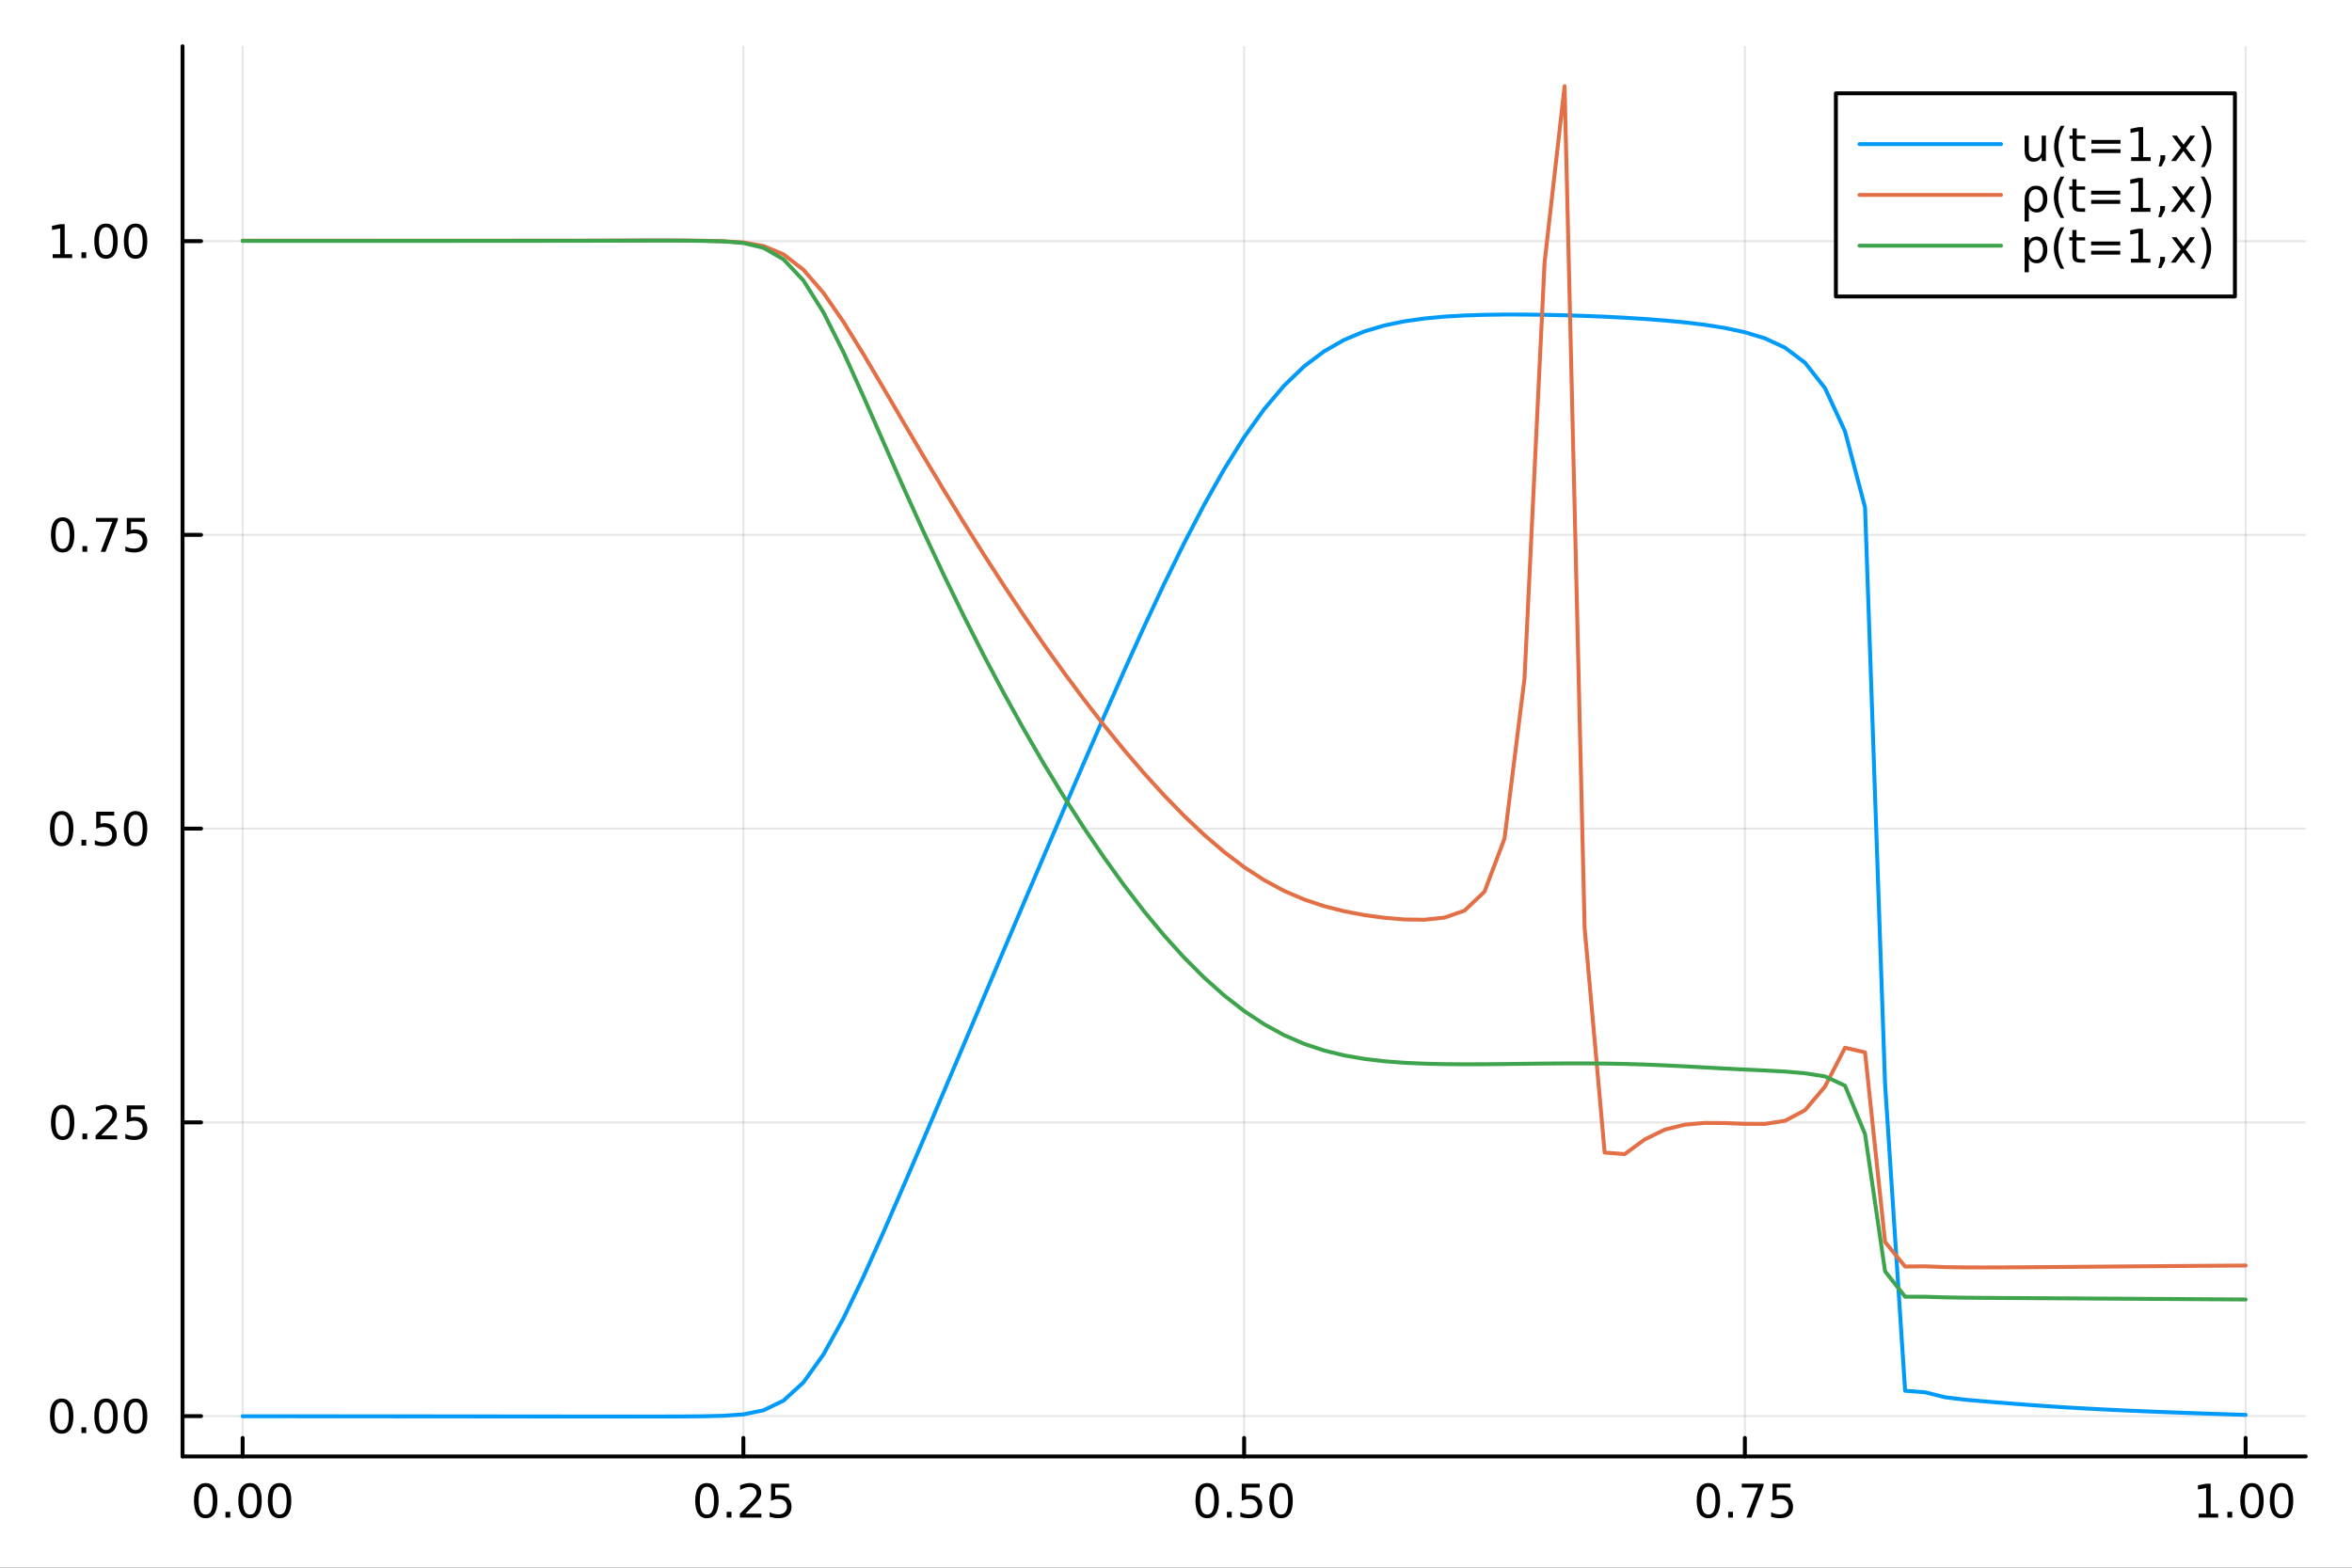 <?xml version="1.0" encoding="utf-8"?>
<svg xmlns="http://www.w3.org/2000/svg" xmlns:xlink="http://www.w3.org/1999/xlink" width="600" height="400" viewBox="0 0 2400 1600">
<rect x="0" y="0" width="2400" height="1600" fill="#333333" stroke="none"/>
<defs>
  <clipPath id="clip360">
    <rect x="0" y="0" width="2400" height="1600"/>
  </clipPath>
</defs>
<path clip-path="url(#clip360)" d="M0 1600 L2400 1600 L2400 0 L0 0  Z" fill="#ffffff" fill-rule="evenodd" fill-opacity="1"/>
<defs>
  <clipPath id="clip361">
    <rect x="480" y="0" width="1681" height="1600"/>
  </clipPath>
</defs>
<path clip-path="url(#clip360)" d="M186.274 1486.45 L2352.76 1486.45 L2352.76 47.244 L186.274 47.244  Z" fill="#ffffff" fill-rule="evenodd" fill-opacity="1"/>
<defs>
  <clipPath id="clip362">
    <rect x="186" y="47" width="2167" height="1440"/>
  </clipPath>
</defs>
<polyline clip-path="url(#clip362)" style="stroke:#000000; stroke-linecap:round; stroke-linejoin:round; stroke-width:2; stroke-opacity:0.1; fill:none" points="247.59,1486.45 247.59,47.244 "/>
<polyline clip-path="url(#clip362)" style="stroke:#000000; stroke-linecap:round; stroke-linejoin:round; stroke-width:2; stroke-opacity:0.1; fill:none" points="758.552,1486.45 758.552,47.244 "/>
<polyline clip-path="url(#clip362)" style="stroke:#000000; stroke-linecap:round; stroke-linejoin:round; stroke-width:2; stroke-opacity:0.1; fill:none" points="1269.51,1486.45 1269.51,47.244 "/>
<polyline clip-path="url(#clip362)" style="stroke:#000000; stroke-linecap:round; stroke-linejoin:round; stroke-width:2; stroke-opacity:0.1; fill:none" points="1780.48,1486.45 1780.48,47.244 "/>
<polyline clip-path="url(#clip362)" style="stroke:#000000; stroke-linecap:round; stroke-linejoin:round; stroke-width:2; stroke-opacity:0.1; fill:none" points="2291.44,1486.45 2291.44,47.244 "/>
<polyline clip-path="url(#clip360)" style="stroke:#000000; stroke-linecap:round; stroke-linejoin:round; stroke-width:4; stroke-opacity:1; fill:none" points="186.274,1486.45 2352.76,1486.45 "/>
<polyline clip-path="url(#clip360)" style="stroke:#000000; stroke-linecap:round; stroke-linejoin:round; stroke-width:4; stroke-opacity:1; fill:none" points="247.59,1486.45 247.59,1467.55 "/>
<polyline clip-path="url(#clip360)" style="stroke:#000000; stroke-linecap:round; stroke-linejoin:round; stroke-width:4; stroke-opacity:1; fill:none" points="758.552,1486.45 758.552,1467.55 "/>
<polyline clip-path="url(#clip360)" style="stroke:#000000; stroke-linecap:round; stroke-linejoin:round; stroke-width:4; stroke-opacity:1; fill:none" points="1269.51,1486.45 1269.51,1467.55 "/>
<polyline clip-path="url(#clip360)" style="stroke:#000000; stroke-linecap:round; stroke-linejoin:round; stroke-width:4; stroke-opacity:1; fill:none" points="1780.48,1486.45 1780.48,1467.55 "/>
<polyline clip-path="url(#clip360)" style="stroke:#000000; stroke-linecap:round; stroke-linejoin:round; stroke-width:4; stroke-opacity:1; fill:none" points="2291.44,1486.45 2291.44,1467.55 "/>
<path clip-path="url(#clip360)" d="M209.893 1517.37 Q206.282 1517.37 204.453 1520.93 Q202.648 1524.47 202.648 1531.6 Q202.648 1538.71 204.453 1542.27 Q206.282 1545.82 209.893 1545.82 Q213.527 1545.82 215.333 1542.27 Q217.161 1538.71 217.161 1531.6 Q217.161 1524.47 215.333 1520.93 Q213.527 1517.37 209.893 1517.37 M209.893 1513.66 Q215.703 1513.66 218.759 1518.27 Q221.837 1522.85 221.837 1531.6 Q221.837 1540.33 218.759 1544.94 Q215.703 1549.52 209.893 1549.52 Q204.083 1549.52 201.004 1544.94 Q197.949 1540.33 197.949 1531.6 Q197.949 1522.85 201.004 1518.27 Q204.083 1513.66 209.893 1513.66 Z" fill="#000000" fill-rule="nonzero" fill-opacity="1" /><path clip-path="url(#clip360)" d="M230.055 1542.97 L234.939 1542.97 L234.939 1548.85 L230.055 1548.85 L230.055 1542.97 Z" fill="#000000" fill-rule="nonzero" fill-opacity="1" /><path clip-path="url(#clip360)" d="M255.124 1517.37 Q251.513 1517.37 249.684 1520.93 Q247.879 1524.47 247.879 1531.6 Q247.879 1538.71 249.684 1542.27 Q251.513 1545.82 255.124 1545.82 Q258.758 1545.82 260.564 1542.27 Q262.393 1538.71 262.393 1531.6 Q262.393 1524.47 260.564 1520.93 Q258.758 1517.37 255.124 1517.37 M255.124 1513.66 Q260.934 1513.66 263.99 1518.27 Q267.069 1522.85 267.069 1531.6 Q267.069 1540.33 263.99 1544.94 Q260.934 1549.52 255.124 1549.52 Q249.314 1549.52 246.235 1544.94 Q243.18 1540.33 243.18 1531.6 Q243.18 1522.85 246.235 1518.27 Q249.314 1513.66 255.124 1513.66 Z" fill="#000000" fill-rule="nonzero" fill-opacity="1" /><path clip-path="url(#clip360)" d="M285.286 1517.37 Q281.675 1517.37 279.846 1520.93 Q278.041 1524.47 278.041 1531.6 Q278.041 1538.71 279.846 1542.27 Q281.675 1545.82 285.286 1545.82 Q288.92 1545.82 290.726 1542.27 Q292.555 1538.71 292.555 1531.6 Q292.555 1524.47 290.726 1520.93 Q288.92 1517.37 285.286 1517.37 M285.286 1513.66 Q291.096 1513.66 294.152 1518.27 Q297.23 1522.85 297.23 1531.6 Q297.23 1540.33 294.152 1544.94 Q291.096 1549.52 285.286 1549.52 Q279.476 1549.52 276.397 1544.94 Q273.342 1540.33 273.342 1531.6 Q273.342 1522.85 276.397 1518.27 Q279.476 1513.66 285.286 1513.66 Z" fill="#000000" fill-rule="nonzero" fill-opacity="1" /><path clip-path="url(#clip360)" d="M721.353 1517.37 Q717.742 1517.37 715.914 1520.93 Q714.108 1524.47 714.108 1531.6 Q714.108 1538.71 715.914 1542.27 Q717.742 1545.82 721.353 1545.82 Q724.988 1545.82 726.793 1542.27 Q728.622 1538.71 728.622 1531.6 Q728.622 1524.47 726.793 1520.93 Q724.988 1517.37 721.353 1517.37 M721.353 1513.66 Q727.164 1513.66 730.219 1518.27 Q733.298 1522.85 733.298 1531.6 Q733.298 1540.33 730.219 1544.94 Q727.164 1549.52 721.353 1549.52 Q715.543 1549.52 712.465 1544.94 Q709.409 1540.33 709.409 1531.6 Q709.409 1522.85 712.465 1518.27 Q715.543 1513.66 721.353 1513.66 Z" fill="#000000" fill-rule="nonzero" fill-opacity="1" /><path clip-path="url(#clip360)" d="M741.515 1542.97 L746.4 1542.97 L746.4 1548.85 L741.515 1548.85 L741.515 1542.97 Z" fill="#000000" fill-rule="nonzero" fill-opacity="1" /><path clip-path="url(#clip360)" d="M760.612 1544.91 L776.932 1544.91 L776.932 1548.85 L754.987 1548.85 L754.987 1544.91 Q757.649 1542.16 762.233 1537.53 Q766.839 1532.88 768.02 1531.53 Q770.265 1529.01 771.145 1527.27 Q772.048 1525.51 772.048 1523.82 Q772.048 1521.07 770.103 1519.33 Q768.182 1517.6 765.08 1517.6 Q762.881 1517.6 760.427 1518.36 Q757.997 1519.13 755.219 1520.68 L755.219 1515.95 Q758.043 1514.82 760.497 1514.24 Q762.95 1513.66 764.987 1513.66 Q770.358 1513.66 773.552 1516.35 Q776.747 1519.03 776.747 1523.52 Q776.747 1525.65 775.936 1527.57 Q775.149 1529.47 773.043 1532.07 Q772.464 1532.74 769.362 1535.95 Q766.261 1539.15 760.612 1544.91 Z" fill="#000000" fill-rule="nonzero" fill-opacity="1" /><path clip-path="url(#clip360)" d="M786.793 1514.29 L805.149 1514.29 L805.149 1518.22 L791.075 1518.22 L791.075 1526.7 Q792.094 1526.35 793.112 1526.19 Q794.131 1526 795.149 1526 Q800.936 1526 804.316 1529.17 Q807.695 1532.34 807.695 1537.76 Q807.695 1543.34 804.223 1546.44 Q800.751 1549.52 794.432 1549.52 Q792.256 1549.52 789.987 1549.15 Q787.742 1548.78 785.335 1548.04 L785.335 1543.34 Q787.418 1544.47 789.64 1545.03 Q791.862 1545.58 794.339 1545.58 Q798.344 1545.58 800.682 1543.48 Q803.02 1541.37 803.02 1537.76 Q803.02 1534.15 800.682 1532.04 Q798.344 1529.94 794.339 1529.94 Q792.464 1529.94 790.589 1530.35 Q788.737 1530.77 786.793 1531.65 L786.793 1514.29 Z" fill="#000000" fill-rule="nonzero" fill-opacity="1" /><path clip-path="url(#clip360)" d="M1231.82 1517.37 Q1228.21 1517.37 1226.38 1520.93 Q1224.57 1524.47 1224.57 1531.6 Q1224.57 1538.71 1226.38 1542.27 Q1228.21 1545.82 1231.82 1545.82 Q1235.45 1545.82 1237.26 1542.27 Q1239.09 1538.71 1239.09 1531.6 Q1239.09 1524.47 1237.26 1520.93 Q1235.45 1517.37 1231.82 1517.37 M1231.82 1513.66 Q1237.63 1513.66 1240.68 1518.27 Q1243.76 1522.85 1243.76 1531.6 Q1243.76 1540.33 1240.68 1544.94 Q1237.63 1549.52 1231.82 1549.52 Q1226.01 1549.52 1222.93 1544.94 Q1219.87 1540.33 1219.87 1531.6 Q1219.87 1522.85 1222.93 1518.27 Q1226.01 1513.66 1231.82 1513.66 Z" fill="#000000" fill-rule="nonzero" fill-opacity="1" /><path clip-path="url(#clip360)" d="M1251.98 1542.97 L1256.86 1542.97 L1256.86 1548.85 L1251.98 1548.85 L1251.98 1542.97 Z" fill="#000000" fill-rule="nonzero" fill-opacity="1" /><path clip-path="url(#clip360)" d="M1267.1 1514.29 L1285.45 1514.29 L1285.45 1518.22 L1271.38 1518.22 L1271.38 1526.7 Q1272.4 1526.35 1273.42 1526.19 Q1274.43 1526 1275.45 1526 Q1281.24 1526 1284.62 1529.17 Q1288 1532.34 1288 1537.76 Q1288 1543.34 1284.53 1546.44 Q1281.05 1549.52 1274.73 1549.52 Q1272.56 1549.52 1270.29 1549.15 Q1268.05 1548.78 1265.64 1548.04 L1265.64 1543.34 Q1267.72 1544.47 1269.94 1545.03 Q1272.17 1545.58 1274.64 1545.58 Q1278.65 1545.58 1280.98 1543.48 Q1283.32 1541.37 1283.32 1537.76 Q1283.32 1534.15 1280.98 1532.04 Q1278.65 1529.94 1274.64 1529.94 Q1272.77 1529.94 1270.89 1530.35 Q1269.04 1530.77 1267.1 1531.65 L1267.1 1514.29 Z" fill="#000000" fill-rule="nonzero" fill-opacity="1" /><path clip-path="url(#clip360)" d="M1307.21 1517.37 Q1303.6 1517.37 1301.77 1520.93 Q1299.97 1524.47 1299.97 1531.6 Q1299.97 1538.71 1301.77 1542.27 Q1303.6 1545.82 1307.21 1545.82 Q1310.85 1545.82 1312.65 1542.27 Q1314.48 1538.71 1314.48 1531.6 Q1314.48 1524.47 1312.65 1520.93 Q1310.85 1517.37 1307.21 1517.37 M1307.21 1513.66 Q1313.02 1513.66 1316.08 1518.27 Q1319.16 1522.85 1319.16 1531.6 Q1319.16 1540.33 1316.08 1544.94 Q1313.02 1549.52 1307.21 1549.52 Q1301.4 1549.52 1298.32 1544.94 Q1295.27 1540.33 1295.27 1531.6 Q1295.27 1522.85 1298.32 1518.27 Q1301.4 1513.66 1307.21 1513.66 Z" fill="#000000" fill-rule="nonzero" fill-opacity="1" /><path clip-path="url(#clip360)" d="M1743.28 1517.37 Q1739.67 1517.37 1737.84 1520.93 Q1736.03 1524.47 1736.03 1531.6 Q1736.03 1538.71 1737.84 1542.27 Q1739.67 1545.82 1743.28 1545.82 Q1746.91 1545.82 1748.72 1542.27 Q1750.55 1538.71 1750.55 1531.6 Q1750.55 1524.47 1748.72 1520.93 Q1746.91 1517.37 1743.28 1517.37 M1743.28 1513.66 Q1749.09 1513.66 1752.14 1518.27 Q1755.22 1522.85 1755.22 1531.6 Q1755.22 1540.33 1752.14 1544.94 Q1749.09 1549.52 1743.28 1549.52 Q1737.47 1549.52 1734.39 1544.94 Q1731.33 1540.33 1731.33 1531.6 Q1731.33 1522.85 1734.39 1518.27 Q1737.47 1513.66 1743.28 1513.66 Z" fill="#000000" fill-rule="nonzero" fill-opacity="1" /><path clip-path="url(#clip360)" d="M1763.44 1542.97 L1768.32 1542.97 L1768.32 1548.85 L1763.44 1548.85 L1763.44 1542.97 Z" fill="#000000" fill-rule="nonzero" fill-opacity="1" /><path clip-path="url(#clip360)" d="M1777.33 1514.29 L1799.55 1514.29 L1799.55 1516.28 L1787.01 1548.85 L1782.12 1548.85 L1793.93 1518.22 L1777.33 1518.22 L1777.33 1514.29 Z" fill="#000000" fill-rule="nonzero" fill-opacity="1" /><path clip-path="url(#clip360)" d="M1808.72 1514.29 L1827.07 1514.29 L1827.07 1518.22 L1813 1518.22 L1813 1526.7 Q1814.02 1526.35 1815.04 1526.19 Q1816.06 1526 1817.07 1526 Q1822.86 1526 1826.24 1529.17 Q1829.62 1532.34 1829.62 1537.76 Q1829.62 1543.34 1826.15 1546.44 Q1822.68 1549.52 1816.36 1549.52 Q1814.18 1549.52 1811.91 1549.15 Q1809.67 1548.78 1807.26 1548.04 L1807.26 1543.34 Q1809.34 1544.47 1811.57 1545.03 Q1813.79 1545.58 1816.26 1545.58 Q1820.27 1545.58 1822.61 1543.48 Q1824.95 1541.37 1824.95 1537.76 Q1824.95 1534.15 1822.61 1532.04 Q1820.27 1529.94 1816.26 1529.94 Q1814.39 1529.94 1812.51 1530.35 Q1810.66 1530.77 1808.72 1531.65 L1808.72 1514.29 Z" fill="#000000" fill-rule="nonzero" fill-opacity="1" /><path clip-path="url(#clip360)" d="M2243.51 1544.91 L2251.15 1544.91 L2251.15 1518.55 L2242.84 1520.21 L2242.84 1515.95 L2251.1 1514.29 L2255.78 1514.29 L2255.78 1544.91 L2263.42 1544.91 L2263.42 1548.85 L2243.51 1548.85 L2243.51 1544.91 Z" fill="#000000" fill-rule="nonzero" fill-opacity="1" /><path clip-path="url(#clip360)" d="M2272.86 1542.97 L2277.75 1542.97 L2277.75 1548.85 L2272.86 1548.85 L2272.86 1542.97 Z" fill="#000000" fill-rule="nonzero" fill-opacity="1" /><path clip-path="url(#clip360)" d="M2297.93 1517.37 Q2294.32 1517.37 2292.49 1520.93 Q2290.69 1524.47 2290.69 1531.6 Q2290.69 1538.71 2292.49 1542.27 Q2294.32 1545.82 2297.93 1545.82 Q2301.57 1545.82 2303.37 1542.27 Q2305.2 1538.71 2305.2 1531.6 Q2305.2 1524.47 2303.37 1520.93 Q2301.57 1517.37 2297.93 1517.37 M2297.93 1513.66 Q2303.74 1513.66 2306.8 1518.27 Q2309.88 1522.85 2309.88 1531.6 Q2309.88 1540.33 2306.8 1544.94 Q2303.74 1549.52 2297.93 1549.52 Q2292.12 1549.52 2289.04 1544.94 Q2285.99 1540.33 2285.99 1531.6 Q2285.99 1522.85 2289.04 1518.27 Q2292.12 1513.66 2297.93 1513.66 Z" fill="#000000" fill-rule="nonzero" fill-opacity="1" /><path clip-path="url(#clip360)" d="M2328.1 1517.37 Q2324.48 1517.37 2322.66 1520.93 Q2320.85 1524.47 2320.85 1531.6 Q2320.85 1538.71 2322.66 1542.27 Q2324.48 1545.82 2328.1 1545.82 Q2331.73 1545.82 2333.54 1542.27 Q2335.36 1538.71 2335.36 1531.6 Q2335.36 1524.47 2333.54 1520.93 Q2331.73 1517.37 2328.1 1517.37 M2328.1 1513.66 Q2333.91 1513.66 2336.96 1518.27 Q2340.04 1522.85 2340.04 1531.6 Q2340.04 1540.33 2336.96 1544.94 Q2333.91 1549.52 2328.1 1549.52 Q2322.29 1549.52 2319.21 1544.94 Q2316.15 1540.33 2316.15 1531.6 Q2316.15 1522.85 2319.21 1518.27 Q2322.29 1513.66 2328.1 1513.66 Z" fill="#000000" fill-rule="nonzero" fill-opacity="1" /><polyline clip-path="url(#clip362)" style="stroke:#000000; stroke-linecap:round; stroke-linejoin:round; stroke-width:2; stroke-opacity:0.1; fill:none" points="186.274,1445.3 2352.76,1445.3 "/>
<polyline clip-path="url(#clip362)" style="stroke:#000000; stroke-linecap:round; stroke-linejoin:round; stroke-width:2; stroke-opacity:0.1; fill:none" points="186.274,1145.5 2352.76,1145.5 "/>
<polyline clip-path="url(#clip362)" style="stroke:#000000; stroke-linecap:round; stroke-linejoin:round; stroke-width:2; stroke-opacity:0.1; fill:none" points="186.274,845.701 2352.76,845.701 "/>
<polyline clip-path="url(#clip362)" style="stroke:#000000; stroke-linecap:round; stroke-linejoin:round; stroke-width:2; stroke-opacity:0.1; fill:none" points="186.274,545.9 2352.76,545.9 "/>
<polyline clip-path="url(#clip362)" style="stroke:#000000; stroke-linecap:round; stroke-linejoin:round; stroke-width:2; stroke-opacity:0.1; fill:none" points="186.274,246.099 2352.76,246.099 "/>
<polyline clip-path="url(#clip360)" style="stroke:#000000; stroke-linecap:round; stroke-linejoin:round; stroke-width:4; stroke-opacity:1; fill:none" points="186.274,1486.45 186.274,47.244 "/>
<polyline clip-path="url(#clip360)" style="stroke:#000000; stroke-linecap:round; stroke-linejoin:round; stroke-width:4; stroke-opacity:1; fill:none" points="186.274,1445.3 205.172,1445.3 "/>
<polyline clip-path="url(#clip360)" style="stroke:#000000; stroke-linecap:round; stroke-linejoin:round; stroke-width:4; stroke-opacity:1; fill:none" points="186.274,1145.5 205.172,1145.5 "/>
<polyline clip-path="url(#clip360)" style="stroke:#000000; stroke-linecap:round; stroke-linejoin:round; stroke-width:4; stroke-opacity:1; fill:none" points="186.274,845.701 205.172,845.701 "/>
<polyline clip-path="url(#clip360)" style="stroke:#000000; stroke-linecap:round; stroke-linejoin:round; stroke-width:4; stroke-opacity:1; fill:none" points="186.274,545.9 205.172,545.9 "/>
<polyline clip-path="url(#clip360)" style="stroke:#000000; stroke-linecap:round; stroke-linejoin:round; stroke-width:4; stroke-opacity:1; fill:none" points="186.274,246.099 205.172,246.099 "/>
<path clip-path="url(#clip360)" d="M62.937 1431.1 Q59.325 1431.1 57.497 1434.67 Q55.691 1438.21 55.691 1445.34 Q55.691 1452.44 57.497 1456.01 Q59.325 1459.55 62.937 1459.55 Q66.571 1459.55 68.376 1456.01 Q70.205 1452.44 70.205 1445.34 Q70.205 1438.21 68.376 1434.67 Q66.571 1431.1 62.937 1431.1 M62.937 1427.4 Q68.747 1427.4 71.802 1432 Q74.881 1436.59 74.881 1445.34 Q74.881 1454.06 71.802 1458.67 Q68.747 1463.25 62.937 1463.25 Q57.126 1463.25 54.048 1458.67 Q50.992 1454.06 50.992 1445.34 Q50.992 1436.59 54.048 1432 Q57.126 1427.4 62.937 1427.4 Z" fill="#000000" fill-rule="nonzero" fill-opacity="1" /><path clip-path="url(#clip360)" d="M83.098 1456.7 L87.983 1456.7 L87.983 1462.58 L83.098 1462.58 L83.098 1456.7 Z" fill="#000000" fill-rule="nonzero" fill-opacity="1" /><path clip-path="url(#clip360)" d="M108.168 1431.1 Q104.557 1431.1 102.728 1434.67 Q100.922 1438.21 100.922 1445.34 Q100.922 1452.44 102.728 1456.01 Q104.557 1459.55 108.168 1459.55 Q111.802 1459.55 113.608 1456.01 Q115.436 1452.44 115.436 1445.34 Q115.436 1438.21 113.608 1434.67 Q111.802 1431.1 108.168 1431.1 M108.168 1427.4 Q113.978 1427.4 117.033 1432 Q120.112 1436.59 120.112 1445.34 Q120.112 1454.06 117.033 1458.67 Q113.978 1463.25 108.168 1463.25 Q102.358 1463.25 99.279 1458.67 Q96.223 1454.06 96.223 1445.34 Q96.223 1436.59 99.279 1432 Q102.358 1427.4 108.168 1427.4 Z" fill="#000000" fill-rule="nonzero" fill-opacity="1" /><path clip-path="url(#clip360)" d="M138.33 1431.1 Q134.719 1431.1 132.89 1434.67 Q131.084 1438.21 131.084 1445.34 Q131.084 1452.44 132.89 1456.01 Q134.719 1459.55 138.33 1459.55 Q141.964 1459.55 143.769 1456.01 Q145.598 1452.44 145.598 1445.34 Q145.598 1438.21 143.769 1434.67 Q141.964 1431.1 138.33 1431.1 M138.33 1427.4 Q144.14 1427.4 147.195 1432 Q150.274 1436.59 150.274 1445.34 Q150.274 1454.06 147.195 1458.67 Q144.14 1463.25 138.33 1463.25 Q132.519 1463.25 129.441 1458.67 Q126.385 1454.06 126.385 1445.34 Q126.385 1436.59 129.441 1432 Q132.519 1427.4 138.33 1427.4 Z" fill="#000000" fill-rule="nonzero" fill-opacity="1" /><path clip-path="url(#clip360)" d="M63.932 1131.3 Q60.321 1131.3 58.492 1134.87 Q56.687 1138.41 56.687 1145.54 Q56.687 1152.64 58.492 1156.21 Q60.321 1159.75 63.932 1159.75 Q67.566 1159.75 69.372 1156.21 Q71.2 1152.64 71.2 1145.54 Q71.2 1138.41 69.372 1134.87 Q67.566 1131.3 63.932 1131.3 M63.932 1127.6 Q69.742 1127.6 72.798 1132.2 Q75.876 1136.79 75.876 1145.54 Q75.876 1154.26 72.798 1158.87 Q69.742 1163.45 63.932 1163.45 Q58.122 1163.45 55.043 1158.87 Q51.987 1154.26 51.987 1145.54 Q51.987 1136.79 55.043 1132.2 Q58.122 1127.6 63.932 1127.6 Z" fill="#000000" fill-rule="nonzero" fill-opacity="1" /><path clip-path="url(#clip360)" d="M84.094 1156.9 L88.978 1156.9 L88.978 1162.78 L84.094 1162.78 L84.094 1156.9 Z" fill="#000000" fill-rule="nonzero" fill-opacity="1" /><path clip-path="url(#clip360)" d="M103.191 1158.85 L119.51 1158.85 L119.51 1162.78 L97.566 1162.78 L97.566 1158.85 Q100.228 1156.09 104.811 1151.46 Q109.418 1146.81 110.598 1145.47 Q112.844 1142.94 113.723 1141.21 Q114.626 1139.45 114.626 1137.76 Q114.626 1135 112.682 1133.27 Q110.76 1131.53 107.658 1131.53 Q105.459 1131.53 103.006 1132.3 Q100.575 1133.06 97.797 1134.61 L97.797 1129.89 Q100.621 1128.75 103.075 1128.18 Q105.529 1127.6 107.566 1127.6 Q112.936 1127.6 116.131 1130.28 Q119.325 1132.97 119.325 1137.46 Q119.325 1139.59 118.515 1141.51 Q117.728 1143.41 115.621 1146 Q115.043 1146.67 111.941 1149.89 Q108.839 1153.08 103.191 1158.85 Z" fill="#000000" fill-rule="nonzero" fill-opacity="1" /><path clip-path="url(#clip360)" d="M129.371 1128.22 L147.728 1128.22 L147.728 1132.16 L133.654 1132.16 L133.654 1140.63 Q134.672 1140.28 135.691 1140.12 Q136.709 1139.94 137.728 1139.94 Q143.515 1139.94 146.894 1143.11 Q150.274 1146.28 150.274 1151.69 Q150.274 1157.27 146.802 1160.37 Q143.33 1163.45 137.01 1163.45 Q134.834 1163.45 132.566 1163.08 Q130.32 1162.71 127.913 1161.97 L127.913 1157.27 Q129.996 1158.41 132.219 1158.96 Q134.441 1159.52 136.918 1159.52 Q140.922 1159.52 143.26 1157.41 Q145.598 1155.31 145.598 1151.69 Q145.598 1148.08 143.26 1145.98 Q140.922 1143.87 136.918 1143.87 Q135.043 1143.87 133.168 1144.29 Q131.316 1144.7 129.371 1145.58 L129.371 1128.22 Z" fill="#000000" fill-rule="nonzero" fill-opacity="1" /><path clip-path="url(#clip360)" d="M62.937 831.5 Q59.325 831.5 57.497 835.065 Q55.691 838.606 55.691 845.736 Q55.691 852.842 57.497 856.407 Q59.325 859.949 62.937 859.949 Q66.571 859.949 68.376 856.407 Q70.205 852.842 70.205 845.736 Q70.205 838.606 68.376 835.065 Q66.571 831.5 62.937 831.5 M62.937 827.796 Q68.747 827.796 71.802 832.402 Q74.881 836.986 74.881 845.736 Q74.881 854.463 71.802 859.069 Q68.747 863.652 62.937 863.652 Q57.126 863.652 54.048 859.069 Q50.992 854.463 50.992 845.736 Q50.992 836.986 54.048 832.402 Q57.126 827.796 62.937 827.796 Z" fill="#000000" fill-rule="nonzero" fill-opacity="1" /><path clip-path="url(#clip360)" d="M83.098 857.101 L87.983 857.101 L87.983 862.981 L83.098 862.981 L83.098 857.101 Z" fill="#000000" fill-rule="nonzero" fill-opacity="1" /><path clip-path="url(#clip360)" d="M98.214 828.421 L116.57 828.421 L116.57 832.356 L102.496 832.356 L102.496 840.828 Q103.515 840.481 104.534 840.319 Q105.552 840.134 106.571 840.134 Q112.358 840.134 115.737 843.305 Q119.117 846.476 119.117 851.893 Q119.117 857.472 115.645 860.574 Q112.172 863.652 105.853 863.652 Q103.677 863.652 101.409 863.282 Q99.163 862.912 96.756 862.171 L96.756 857.472 Q98.839 858.606 101.061 859.162 Q103.284 859.717 105.76 859.717 Q109.765 859.717 112.103 857.611 Q114.441 855.504 114.441 851.893 Q114.441 848.282 112.103 846.176 Q109.765 844.069 105.76 844.069 Q103.885 844.069 102.01 844.486 Q100.159 844.902 98.214 845.782 L98.214 828.421 Z" fill="#000000" fill-rule="nonzero" fill-opacity="1" /><path clip-path="url(#clip360)" d="M138.33 831.5 Q134.719 831.5 132.89 835.065 Q131.084 838.606 131.084 845.736 Q131.084 852.842 132.89 856.407 Q134.719 859.949 138.33 859.949 Q141.964 859.949 143.769 856.407 Q145.598 852.842 145.598 845.736 Q145.598 838.606 143.769 835.065 Q141.964 831.5 138.33 831.5 M138.33 827.796 Q144.14 827.796 147.195 832.402 Q150.274 836.986 150.274 845.736 Q150.274 854.463 147.195 859.069 Q144.14 863.652 138.33 863.652 Q132.519 863.652 129.441 859.069 Q126.385 854.463 126.385 845.736 Q126.385 836.986 129.441 832.402 Q132.519 827.796 138.33 827.796 Z" fill="#000000" fill-rule="nonzero" fill-opacity="1" /><path clip-path="url(#clip360)" d="M63.932 531.699 Q60.321 531.699 58.492 535.263 Q56.687 538.805 56.687 545.935 Q56.687 553.041 58.492 556.606 Q60.321 560.147 63.932 560.147 Q67.566 560.147 69.372 556.606 Q71.2 553.041 71.2 545.935 Q71.2 538.805 69.372 535.263 Q67.566 531.699 63.932 531.699 M63.932 527.995 Q69.742 527.995 72.798 532.601 Q75.876 537.185 75.876 545.935 Q75.876 554.661 72.798 559.268 Q69.742 563.851 63.932 563.851 Q58.122 563.851 55.043 559.268 Q51.987 554.661 51.987 545.935 Q51.987 537.185 55.043 532.601 Q58.122 527.995 63.932 527.995 Z" fill="#000000" fill-rule="nonzero" fill-opacity="1" /><path clip-path="url(#clip360)" d="M84.094 557.3 L88.978 557.3 L88.978 563.18 L84.094 563.18 L84.094 557.3 Z" fill="#000000" fill-rule="nonzero" fill-opacity="1" /><path clip-path="url(#clip360)" d="M97.983 528.62 L120.205 528.62 L120.205 530.611 L107.658 563.18 L102.774 563.18 L114.58 532.555 L97.983 532.555 L97.983 528.62 Z" fill="#000000" fill-rule="nonzero" fill-opacity="1" /><path clip-path="url(#clip360)" d="M129.371 528.62 L147.728 528.62 L147.728 532.555 L133.654 532.555 L133.654 541.027 Q134.672 540.68 135.691 540.518 Q136.709 540.333 137.728 540.333 Q143.515 540.333 146.894 543.504 Q150.274 546.675 150.274 552.092 Q150.274 557.671 146.802 560.772 Q143.33 563.851 137.01 563.851 Q134.834 563.851 132.566 563.481 Q130.32 563.11 127.913 562.37 L127.913 557.671 Q129.996 558.805 132.219 559.36 Q134.441 559.916 136.918 559.916 Q140.922 559.916 143.26 557.809 Q145.598 555.703 145.598 552.092 Q145.598 548.481 143.26 546.374 Q140.922 544.268 136.918 544.268 Q135.043 544.268 133.168 544.685 Q131.316 545.101 129.371 545.981 L129.371 528.62 Z" fill="#000000" fill-rule="nonzero" fill-opacity="1" /><path clip-path="url(#clip360)" d="M53.747 259.443 L61.386 259.443 L61.386 233.078 L53.075 234.745 L53.075 230.485 L61.339 228.819 L66.015 228.819 L66.015 259.443 L73.654 259.443 L73.654 263.379 L53.747 263.379 L53.747 259.443 Z" fill="#000000" fill-rule="nonzero" fill-opacity="1" /><path clip-path="url(#clip360)" d="M83.098 257.499 L87.983 257.499 L87.983 263.379 L83.098 263.379 L83.098 257.499 Z" fill="#000000" fill-rule="nonzero" fill-opacity="1" /><path clip-path="url(#clip360)" d="M108.168 231.897 Q104.557 231.897 102.728 235.462 Q100.922 239.004 100.922 246.133 Q100.922 253.24 102.728 256.805 Q104.557 260.346 108.168 260.346 Q111.802 260.346 113.608 256.805 Q115.436 253.24 115.436 246.133 Q115.436 239.004 113.608 235.462 Q111.802 231.897 108.168 231.897 M108.168 228.194 Q113.978 228.194 117.033 232.8 Q120.112 237.383 120.112 246.133 Q120.112 254.86 117.033 259.467 Q113.978 264.05 108.168 264.05 Q102.358 264.05 99.279 259.467 Q96.223 254.86 96.223 246.133 Q96.223 237.383 99.279 232.8 Q102.358 228.194 108.168 228.194 Z" fill="#000000" fill-rule="nonzero" fill-opacity="1" /><path clip-path="url(#clip360)" d="M138.33 231.897 Q134.719 231.897 132.89 235.462 Q131.084 239.004 131.084 246.133 Q131.084 253.24 132.89 256.805 Q134.719 260.346 138.33 260.346 Q141.964 260.346 143.769 256.805 Q145.598 253.24 145.598 246.133 Q145.598 239.004 143.769 235.462 Q141.964 231.897 138.33 231.897 M138.33 228.194 Q144.14 228.194 147.195 232.8 Q150.274 237.383 150.274 246.133 Q150.274 254.86 147.195 259.467 Q144.14 264.05 138.33 264.05 Q132.519 264.05 129.441 259.467 Q126.385 254.86 126.385 246.133 Q126.385 237.383 129.441 232.8 Q132.519 228.194 138.33 228.194 Z" fill="#000000" fill-rule="nonzero" fill-opacity="1" /><polyline clip-path="url(#clip362)" style="stroke:#009af9; stroke-linecap:round; stroke-linejoin:round; stroke-width:4; stroke-opacity:1; fill:none" points="247.59,1445.43 268.028,1445.44 288.467,1445.45 308.905,1445.46 329.344,1445.47 349.782,1445.49 370.221,1445.5 390.659,1445.51 411.098,1445.53 431.536,1445.54 451.975,1445.56 472.413,1445.58 492.852,1445.59 513.29,1445.62 533.729,1445.64 554.167,1445.66 574.606,1445.68 595.044,1445.7 615.483,1445.71 635.921,1445.72 656.36,1445.71 676.798,1445.69 697.237,1445.63 717.675,1445.45 738.114,1444.97 758.552,1443.53 778.991,1439.4 799.429,1429.54 819.868,1410.85 840.306,1382.27 860.745,1345.32 881.183,1302.8 901.622,1257.22 922.06,1210.19 942.499,1162.5 962.937,1114.48 983.376,1066.27 1003.81,1018 1024.25,969.756 1044.69,921.645 1065.13,873.713 1085.57,825.986 1106.01,778.513 1126.45,731.451 1146.88,685.095 1167.32,639.859 1187.76,596.192 1208.2,554.526 1228.64,515.293 1249.08,479 1269.51,446.248 1289.95,417.616 1310.39,393.472 1330.83,373.848 1351.27,358.466 1371.71,346.821 1392.15,338.281 1412.58,332.189 1433.02,327.945 1453.46,325.058 1473.9,323.157 1494.34,321.97 1514.78,321.305 1535.22,321.028 1555.65,321.047 1576.09,321.304 1596.53,321.761 1616.97,322.404 1637.41,323.232 1657.85,324.262 1678.29,325.528 1698.72,327.085 1719.16,329.024 1739.6,331.483 1760.04,334.697 1780.48,339.066 1800.92,345.315 1821.35,354.804 1841.79,370.123 1862.23,396.095 1882.67,440.27 1903.11,517.778 1923.55,1106.61 1943.99,1419.44 1964.42,1420.99 1984.86,1426.07 2005.3,1428.58 2025.74,1430.34 2046.18,1432 2066.62,1433.58 2087.06,1435.05 2107.49,1436.36 2127.93,1437.53 2148.37,1438.59 2168.81,1439.55 2189.25,1440.43 2209.69,1441.24 2230.12,1442 2250.56,1442.72 2271,1443.39 2291.44,1444.02 "/>
<polyline clip-path="url(#clip362)" style="stroke:#e26f46; stroke-linecap:round; stroke-linejoin:round; stroke-width:4; stroke-opacity:1; fill:none" points="247.59,245.633 268.028,245.636 288.467,245.639 308.905,245.641 329.344,245.644 349.782,245.646 370.221,245.648 390.659,245.651 411.098,245.652 431.536,245.654 451.975,245.656 472.413,245.657 492.852,245.658 513.29,245.658 533.729,245.656 554.167,245.652 574.606,245.643 595.044,245.624 615.483,245.584 635.921,245.507 656.36,245.407 676.798,245.388 697.237,245.493 717.675,245.701 738.114,246.161 758.552,247.433 778.991,251.05 799.429,259.559 819.868,275.366 840.306,299.001 860.745,328.625 881.183,361.714 901.622,396.307 922.06,431.229 942.499,465.871 962.937,499.94 983.376,533.285 1003.81,565.811 1024.25,597.441 1044.69,628.11 1065.13,657.758 1085.57,686.336 1106.01,713.804 1126.45,740.119 1146.88,765.234 1167.32,789.087 1187.76,811.584 1208.2,832.601 1228.64,851.971 1249.08,869.498 1269.51,884.982 1289.95,898.257 1310.39,909.254 1330.83,918.046 1351.27,924.865 1371.71,930.045 1392.15,933.923 1412.58,936.712 1433.02,938.412 1453.46,938.68 1473.9,936.538 1494.34,929.424 1514.78,910.107 1535.22,855.844 1555.65,692.296 1576.09,267.935 1596.53,87.976 1616.97,947.123 1637.41,1176.33 1657.85,1177.9 1678.29,1162.92 1698.72,1152.93 1719.16,1147.86 1739.6,1146.07 1760.04,1146.19 1780.48,1147.03 1800.92,1147.1 1821.35,1143.92 1841.79,1133.1 1862.23,1108.97 1882.67,1069.34 1903.11,1074.02 1923.55,1267.66 1943.99,1292.62 1964.42,1292.43 1984.86,1293.23 2005.3,1293.53 2025.74,1293.56 2046.18,1293.49 2066.62,1293.36 2087.06,1293.21 2107.49,1293.05 2127.93,1292.88 2148.37,1292.71 2168.81,1292.54 2189.25,1292.37 2209.69,1292.21 2230.12,1292.05 2250.56,1291.9 2271,1291.75 2291.44,1291.6 "/>
<polyline clip-path="url(#clip362)" style="stroke:#3da44d; stroke-linecap:round; stroke-linejoin:round; stroke-width:4; stroke-opacity:1; fill:none" points="247.59,245.895 268.028,245.893 288.467,245.889 308.905,245.886 329.344,245.882 349.782,245.878 370.221,245.874 390.659,245.868 411.098,245.862 431.536,245.855 451.975,245.847 472.413,245.838 492.852,245.827 513.29,245.814 533.729,245.799 554.167,245.781 574.606,245.759 595.044,245.731 615.483,245.694 635.921,245.645 656.36,245.59 676.798,245.553 697.237,245.605 717.675,245.849 738.114,246.412 758.552,247.99 778.991,252.924 799.429,264.618 819.868,286.348 840.306,318.871 860.745,359.645 881.183,404.897 901.622,451.561 922.06,497.852 942.499,542.966 962.937,586.587 983.376,628.57 1003.81,668.845 1024.25,707.415 1044.69,744.314 1065.13,779.544 1085.57,813.072 1106.01,844.882 1126.45,874.986 1146.88,903.368 1167.32,929.946 1187.76,954.599 1208.2,977.209 1228.64,997.677 1249.08,1015.91 1269.51,1031.83 1289.95,1045.36 1310.39,1056.52 1330.83,1065.39 1351.27,1072.18 1371.71,1077.18 1392.15,1080.71 1412.58,1083.12 1433.02,1084.67 1453.46,1085.59 1473.9,1086.06 1494.34,1086.22 1514.78,1086.16 1535.22,1085.97 1555.65,1085.72 1576.09,1085.48 1596.53,1085.33 1616.97,1085.3 1637.41,1085.47 1657.85,1085.85 1678.29,1086.47 1698.72,1087.31 1719.16,1088.32 1739.6,1089.44 1760.04,1090.56 1780.48,1091.6 1800.92,1092.54 1821.35,1093.62 1841.79,1095.36 1862.23,1098.59 1882.67,1108.06 1903.11,1157.43 1923.55,1297.55 1943.99,1323.43 1964.42,1323.49 1984.86,1324.11 2005.3,1324.45 2025.74,1324.63 2046.18,1324.75 2066.62,1324.88 2087.06,1325 2107.49,1325.13 2127.93,1325.25 2148.37,1325.38 2168.81,1325.5 2189.25,1325.63 2209.69,1325.75 2230.12,1325.88 2250.56,1326.01 2271,1326.14 2291.44,1326.27 "/>
<path clip-path="url(#clip360)" d="M1873.36 302.578 L2280.54 302.578 L2280.54 95.218 L1873.36 95.218  Z" fill="#ffffff" fill-rule="evenodd" fill-opacity="1"/>
<polyline clip-path="url(#clip360)" style="stroke:#000000; stroke-linecap:round; stroke-linejoin:round; stroke-width:4; stroke-opacity:1; fill:none" points="1873.36,302.578 2280.54,302.578 2280.54,95.218 1873.36,95.218 1873.36,302.578 "/>
<polyline clip-path="url(#clip360)" style="stroke:#009af9; stroke-linecap:round; stroke-linejoin:round; stroke-width:4; stroke-opacity:1; fill:none" points="1897.43,147.058 2041.86,147.058 "/>
<path clip-path="url(#clip360)" d="M2065.94 154.106 L2065.94 138.412 L2070.2 138.412 L2070.2 153.944 Q2070.2 157.625 2071.63 159.476 Q2073.07 161.305 2075.94 161.305 Q2079.39 161.305 2081.38 159.106 Q2083.39 156.907 2083.39 153.111 L2083.39 138.412 L2087.65 138.412 L2087.65 164.338 L2083.39 164.338 L2083.39 160.356 Q2081.84 162.717 2079.78 163.875 Q2077.74 165.009 2075.03 165.009 Q2070.57 165.009 2068.25 162.231 Q2065.94 159.453 2065.94 154.106 M2076.65 137.787 L2076.65 137.787 Z" fill="#000000" fill-rule="nonzero" fill-opacity="1" /><path clip-path="url(#clip360)" d="M2106.65 128.366 Q2103.55 133.69 2102.05 138.898 Q2100.54 144.106 2100.54 149.453 Q2100.54 154.801 2102.05 160.055 Q2103.58 165.287 2106.65 170.588 L2102.95 170.588 Q2099.48 165.148 2097.74 159.893 Q2096.03 154.639 2096.03 149.453 Q2096.03 144.291 2097.74 139.06 Q2099.45 133.828 2102.95 128.366 L2106.65 128.366 Z" fill="#000000" fill-rule="nonzero" fill-opacity="1" /><path clip-path="url(#clip360)" d="M2119.13 131.051 L2119.13 138.412 L2127.9 138.412 L2127.9 141.722 L2119.13 141.722 L2119.13 155.796 Q2119.13 158.967 2119.99 159.87 Q2120.87 160.773 2123.53 160.773 L2127.9 160.773 L2127.9 164.338 L2123.53 164.338 Q2118.6 164.338 2116.72 162.509 Q2114.85 160.657 2114.85 155.796 L2114.85 141.722 L2111.72 141.722 L2111.72 138.412 L2114.85 138.412 L2114.85 131.051 L2119.13 131.051 Z" fill="#000000" fill-rule="nonzero" fill-opacity="1" /><path clip-path="url(#clip360)" d="M2134.06 142.81 L2163.74 142.81 L2163.74 146.699 L2134.06 146.699 L2134.06 142.81 M2134.06 152.254 L2163.74 152.254 L2163.74 156.189 L2134.06 156.189 L2134.06 152.254 Z" fill="#000000" fill-rule="nonzero" fill-opacity="1" /><path clip-path="url(#clip360)" d="M2174.64 160.402 L2182.28 160.402 L2182.28 134.037 L2173.97 135.703 L2173.97 131.444 L2182.23 129.778 L2186.91 129.778 L2186.91 160.402 L2194.55 160.402 L2194.55 164.338 L2174.64 164.338 L2174.64 160.402 Z" fill="#000000" fill-rule="nonzero" fill-opacity="1" /><path clip-path="url(#clip360)" d="M2204.48 158.458 L2209.36 158.458 L2209.36 162.439 L2205.57 169.847 L2202.58 169.847 L2204.48 162.439 L2204.48 158.458 Z" fill="#000000" fill-rule="nonzero" fill-opacity="1" /><path clip-path="url(#clip360)" d="M2240.01 138.412 L2230.63 151.027 L2240.5 164.338 L2235.47 164.338 L2227.93 154.152 L2220.38 164.338 L2215.36 164.338 L2225.43 150.773 L2216.21 138.412 L2221.24 138.412 L2228.11 147.648 L2234.99 138.412 L2240.01 138.412 Z" fill="#000000" fill-rule="nonzero" fill-opacity="1" /><path clip-path="url(#clip360)" d="M2245.84 128.366 L2249.55 128.366 Q2253.02 133.828 2254.73 139.06 Q2256.47 144.291 2256.47 149.453 Q2256.47 154.639 2254.73 159.893 Q2253.02 165.148 2249.55 170.588 L2245.84 170.588 Q2248.92 165.287 2250.43 160.055 Q2251.95 154.801 2251.95 149.453 Q2251.95 144.106 2250.43 138.898 Q2248.92 133.69 2245.84 128.366 Z" fill="#000000" fill-rule="nonzero" fill-opacity="1" /><polyline clip-path="url(#clip360)" style="stroke:#e26f46; stroke-linecap:round; stroke-linejoin:round; stroke-width:4; stroke-opacity:1; fill:none" points="1897.43,198.898 2041.86,198.898 "/>
<path clip-path="url(#clip360)" d="M2068.02 194.881 Q2069.43 192.52 2072.93 190.437 Q2074.29 189.627 2078.51 189.627 Q2083.23 189.627 2086.17 193.377 Q2089.13 197.127 2089.13 203.238 Q2089.13 209.349 2086.17 213.099 Q2083.23 216.849 2078.51 216.849 Q2075.66 216.849 2073.6 215.738 Q2071.56 214.603 2070.22 212.289 L2070.22 226.039 L2065.94 226.039 L2065.94 203.469 Q2065.94 198.122 2068.02 194.881 M2084.71 203.238 Q2084.71 198.539 2082.77 195.877 Q2080.84 193.192 2077.46 193.192 Q2074.08 193.192 2072.14 195.877 Q2070.22 198.539 2070.22 203.238 Q2070.22 207.937 2072.14 210.622 Q2074.08 213.284 2077.46 213.284 Q2080.84 213.284 2082.77 210.622 Q2084.71 207.937 2084.71 203.238 Z" fill="#000000" fill-rule="nonzero" fill-opacity="1" /><path clip-path="url(#clip360)" d="M2106.42 180.206 Q2103.32 185.53 2101.82 190.738 Q2100.31 195.946 2100.31 201.293 Q2100.31 206.641 2101.82 211.895 Q2103.34 217.127 2106.42 222.428 L2102.72 222.428 Q2099.25 216.988 2097.51 211.733 Q2095.8 206.479 2095.8 201.293 Q2095.8 196.131 2097.51 190.9 Q2099.22 185.668 2102.72 180.206 L2106.42 180.206 Z" fill="#000000" fill-rule="nonzero" fill-opacity="1" /><path clip-path="url(#clip360)" d="M2118.9 182.891 L2118.9 190.252 L2127.67 190.252 L2127.67 193.562 L2118.9 193.562 L2118.9 207.636 Q2118.9 210.807 2119.76 211.71 Q2120.64 212.613 2123.3 212.613 L2127.67 212.613 L2127.67 216.178 L2123.3 216.178 Q2118.37 216.178 2116.49 214.349 Q2114.62 212.497 2114.62 207.636 L2114.62 193.562 L2111.49 193.562 L2111.49 190.252 L2114.62 190.252 L2114.62 182.891 L2118.9 182.891 Z" fill="#000000" fill-rule="nonzero" fill-opacity="1" /><path clip-path="url(#clip360)" d="M2133.83 194.65 L2163.51 194.65 L2163.51 198.539 L2133.83 198.539 L2133.83 194.65 M2133.83 204.094 L2163.51 204.094 L2163.51 208.029 L2133.83 208.029 L2133.83 204.094 Z" fill="#000000" fill-rule="nonzero" fill-opacity="1" /><path clip-path="url(#clip360)" d="M2174.41 212.242 L2182.05 212.242 L2182.05 185.877 L2173.74 187.543 L2173.74 183.284 L2182 181.618 L2186.68 181.618 L2186.68 212.242 L2194.32 212.242 L2194.32 216.178 L2174.41 216.178 L2174.41 212.242 Z" fill="#000000" fill-rule="nonzero" fill-opacity="1" /><path clip-path="url(#clip360)" d="M2204.25 210.298 L2209.13 210.298 L2209.13 214.279 L2205.33 221.687 L2202.35 221.687 L2204.25 214.279 L2204.25 210.298 Z" fill="#000000" fill-rule="nonzero" fill-opacity="1" /><path clip-path="url(#clip360)" d="M2239.78 190.252 L2230.4 202.867 L2240.26 216.178 L2235.24 216.178 L2227.69 205.992 L2220.15 216.178 L2215.13 216.178 L2225.19 202.613 L2215.98 190.252 L2221.01 190.252 L2227.88 199.488 L2234.75 190.252 L2239.78 190.252 Z" fill="#000000" fill-rule="nonzero" fill-opacity="1" /><path clip-path="url(#clip360)" d="M2245.61 180.206 L2249.32 180.206 Q2252.79 185.668 2254.5 190.9 Q2256.24 196.131 2256.24 201.293 Q2256.24 206.479 2254.5 211.733 Q2252.79 216.988 2249.32 222.428 L2245.61 222.428 Q2248.69 217.127 2250.19 211.895 Q2251.72 206.641 2251.72 201.293 Q2251.72 195.946 2250.19 190.738 Q2248.69 185.53 2245.61 180.206 Z" fill="#000000" fill-rule="nonzero" fill-opacity="1" /><polyline clip-path="url(#clip360)" style="stroke:#3da44d; stroke-linecap:round; stroke-linejoin:round; stroke-width:4; stroke-opacity:1; fill:none" points="1897.43,250.738 2041.86,250.738 "/>
<path clip-path="url(#clip360)" d="M2070.22 264.129 L2070.22 277.879 L2065.94 277.879 L2065.94 242.092 L2070.22 242.092 L2070.22 246.027 Q2071.56 243.712 2073.6 242.601 Q2075.66 241.467 2078.51 241.467 Q2083.23 241.467 2086.17 245.217 Q2089.13 248.967 2089.13 255.078 Q2089.13 261.189 2086.17 264.939 Q2083.23 268.689 2078.51 268.689 Q2075.66 268.689 2073.6 267.578 Q2071.56 266.443 2070.22 264.129 M2084.71 255.078 Q2084.71 250.379 2082.77 247.717 Q2080.84 245.032 2077.46 245.032 Q2074.08 245.032 2072.14 247.717 Q2070.22 250.379 2070.22 255.078 Q2070.22 259.777 2072.14 262.462 Q2074.08 265.124 2077.46 265.124 Q2080.84 265.124 2082.77 262.462 Q2084.71 259.777 2084.71 255.078 Z" fill="#000000" fill-rule="nonzero" fill-opacity="1" /><path clip-path="url(#clip360)" d="M2106.42 232.046 Q2103.32 237.37 2101.82 242.578 Q2100.31 247.786 2100.31 253.133 Q2100.31 258.481 2101.82 263.735 Q2103.34 268.967 2106.42 274.268 L2102.72 274.268 Q2099.25 268.828 2097.51 263.573 Q2095.8 258.319 2095.8 253.133 Q2095.8 247.971 2097.51 242.74 Q2099.22 237.508 2102.72 232.046 L2106.42 232.046 Z" fill="#000000" fill-rule="nonzero" fill-opacity="1" /><path clip-path="url(#clip360)" d="M2118.9 234.731 L2118.9 242.092 L2127.67 242.092 L2127.67 245.402 L2118.9 245.402 L2118.9 259.476 Q2118.9 262.647 2119.76 263.55 Q2120.64 264.453 2123.3 264.453 L2127.67 264.453 L2127.67 268.018 L2123.3 268.018 Q2118.37 268.018 2116.49 266.189 Q2114.62 264.337 2114.62 259.476 L2114.62 245.402 L2111.49 245.402 L2111.49 242.092 L2114.62 242.092 L2114.62 234.731 L2118.9 234.731 Z" fill="#000000" fill-rule="nonzero" fill-opacity="1" /><path clip-path="url(#clip360)" d="M2133.83 246.49 L2163.51 246.49 L2163.51 250.379 L2133.83 250.379 L2133.83 246.49 M2133.83 255.934 L2163.51 255.934 L2163.51 259.869 L2133.83 259.869 L2133.83 255.934 Z" fill="#000000" fill-rule="nonzero" fill-opacity="1" /><path clip-path="url(#clip360)" d="M2174.41 264.082 L2182.05 264.082 L2182.05 237.717 L2173.74 239.383 L2173.74 235.124 L2182 233.458 L2186.68 233.458 L2186.68 264.082 L2194.32 264.082 L2194.32 268.018 L2174.41 268.018 L2174.41 264.082 Z" fill="#000000" fill-rule="nonzero" fill-opacity="1" /><path clip-path="url(#clip360)" d="M2204.25 262.138 L2209.13 262.138 L2209.13 266.119 L2205.33 273.527 L2202.35 273.527 L2204.25 266.119 L2204.25 262.138 Z" fill="#000000" fill-rule="nonzero" fill-opacity="1" /><path clip-path="url(#clip360)" d="M2239.78 242.092 L2230.4 254.707 L2240.26 268.018 L2235.24 268.018 L2227.69 257.832 L2220.15 268.018 L2215.13 268.018 L2225.19 254.453 L2215.98 242.092 L2221.01 242.092 L2227.88 251.328 L2234.75 242.092 L2239.78 242.092 Z" fill="#000000" fill-rule="nonzero" fill-opacity="1" /><path clip-path="url(#clip360)" d="M2245.61 232.046 L2249.32 232.046 Q2252.79 237.508 2254.5 242.74 Q2256.24 247.971 2256.24 253.133 Q2256.24 258.319 2254.5 263.573 Q2252.79 268.828 2249.32 274.268 L2245.61 274.268 Q2248.69 268.967 2250.19 263.735 Q2251.72 258.481 2251.72 253.133 Q2251.72 247.786 2250.19 242.578 Q2248.69 237.37 2245.61 232.046 Z" fill="#000000" fill-rule="nonzero" fill-opacity="1" /></svg>
